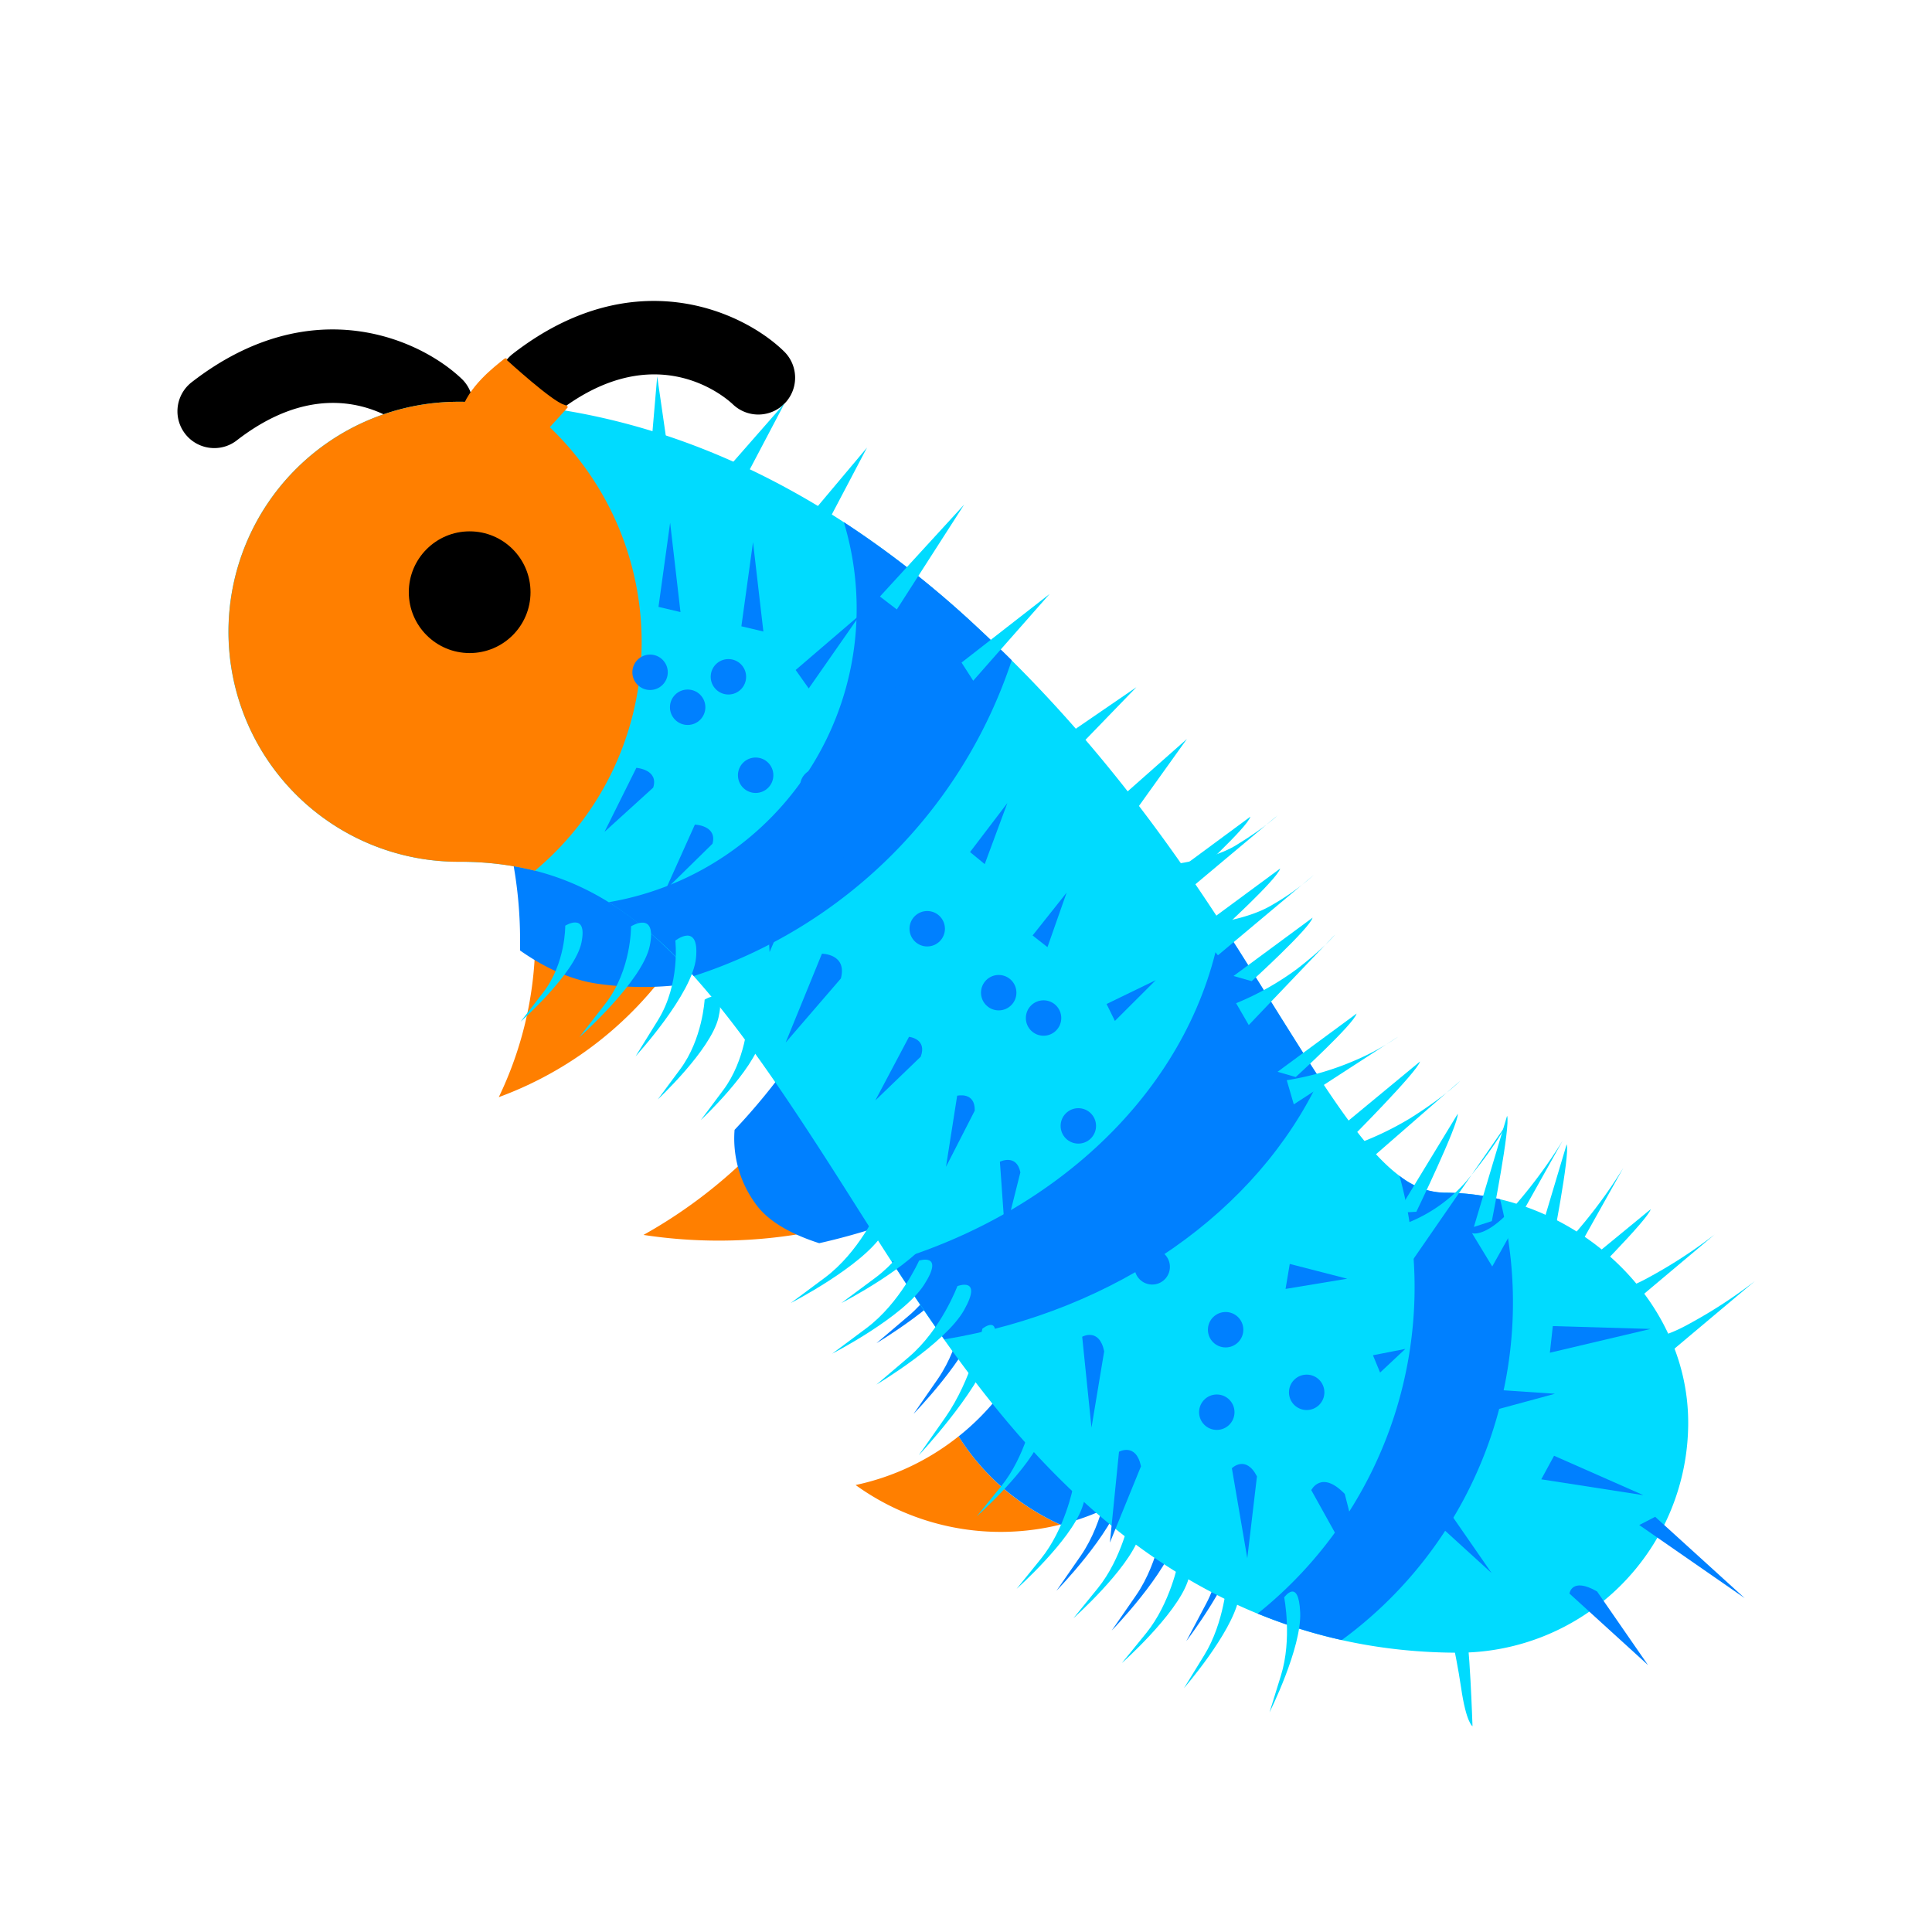 <svg xmlns="http://www.w3.org/2000/svg" viewBox="0 0 420 420"><defs><style>.a{fill:#0080ff;}.b{fill:#ff7f00;}.c{fill:#00dbff;}</style></defs><path d="M46.58,97.41a8,8,0,0,1-4.91-14.32c26.17-20.29,50-9.23,58.91-.53a8,8,0,0,1-11.11,11.5c-1.7-1.58-16.86-14.71-38,1.68A7.93,7.93,0,0,1,46.58,97.41Z"/><path class="a" d="M208.13,270.59S204.64,280,197.58,286l-7.05,6s14.94-8.88,19.07-16.23S208.13,270.59,208.13,270.59Z"/><path class="a" d="M210.06,282.17s-.93,10-6.19,17.61l-5.27,7.59s12.13-12.45,14.21-20.63S210.06,282.17,210.06,282.17Z"/><path class="a" d="M241.12,320.62s-.92,10-6.19,17.61l-5.27,7.59s12.13-12.45,14.22-20.62S241.12,320.62,241.12,320.62Z"/><path class="a" d="M253.14,329.26s-.93,10-6.2,17.6l-5.26,7.6S253.8,342,255.89,333.83,253.14,329.26,253.14,329.26Z"/><path class="a" d="M266.29,330.39s.26,10.05-4.07,18.21l-4.33,8.17s10.57-13.8,11.68-22.16S266.29,330.39,266.29,330.39Z"/><path class="b" d="M208.4,312.24A53.76,53.76,0,0,1,186,322.83a53.89,53.89,0,0,0,44.49,8.61,53.32,53.32,0,0,1-12.89-8.32A50.47,50.47,0,0,1,208.4,312.24Z"/><path class="a" d="M271.52,279.07c0-29.8-42.8-27-42.8-9a53.84,53.84,0,0,1-20.32,42.18,50.47,50.47,0,0,0,9.23,10.88,53.32,53.32,0,0,0,12.89,8.32A54,54,0,0,0,271.52,279.07Z"/><path class="b" d="M194.89,174.72a107.32,107.32,0,0,1-55,93.74,108.5,108.5,0,0,0,16.33,1.24A107.22,107.22,0,0,0,243.44,225C256.12,207.34,194.89,121,194.89,174.72Z"/><path class="a" d="M195.24,176.62a140.2,140.2,0,0,1-35.55,69,24,24,0,0,0,4.57,16.08c2.82,4,8.14,6.73,13.83,8.56a140.57,140.57,0,0,0,83.32-55.14C278,192.08,197,167.81,195.24,176.62Z"/><path class="b" d="M109.85,172.22a79.89,79.89,0,0,1-1.42,66.29,79.66,79.66,0,0,0,52.2-74.78C160.63,119.75,97.62,144,109.85,172.22Z"/><path class="a" d="M105.35,167.11a93.88,93.88,0,0,1,7.71,37.38c0,.72,0,1.43,0,2.14,4.68,3.29,10.5,6.32,16.88,7.23a70.09,70.09,0,0,0,16.14.42,93.74,93.74,0,0,0,19.37-57.21C165.42,105.06,90.89,133.7,105.35,167.11Z"/><path class="c" d="M317,359.28c-32.3,0-61.44-12.71-86.64-37.79-18.13-18-32.11-40.14-45.64-61.51-32-50.51-49.66-72.64-85.06-72.64a50,50,0,0,1,0-100c42.29,0,79.81,18.75,111.52,47.85,24.76,22.71,42.44,46.66,58.05,71.31C290,239.34,300.61,259.28,314,259.28c27.61,0,53,22.39,53,50A50,50,0,0,1,317,359.28Z"/><path class="b" d="M139.49,139.64a64.61,64.61,0,0,0-25.63-51.58,141.26,141.26,0,0,0-14.18-.72,50,50,0,0,0,0,100,67.12,67.12,0,0,1,16.6,1.95A64.61,64.61,0,0,0,139.49,139.64Z"/><path class="a" d="M211.2,135.19a213,213,0,0,0-27.76-21.68,64.73,64.73,0,0,1-51.11,82.62,86.33,86.33,0,0,1,18.49,16.05,107.56,107.56,0,0,0,69.12-68.64C217.12,140.74,214.22,138,211.2,135.19Z"/><path class="a" d="M304.24,255.62a90.86,90.86,0,0,1-30.84,95.16,111.89,111.89,0,0,0,18.3,5.75,91,91,0,0,0,34.4-95.81A52.46,52.46,0,0,0,314,259.28,16.19,16.19,0,0,1,304.24,255.62Z"/><path class="a" d="M286.91,234.48c-5.09-7.76-10.82-17.17-17.66-28-1.23-1.93-2.46-3.85-3.71-5.77-5.58,34.07-33.79,62.18-71.66,73.56,3.69,5.69,7.46,11.35,11.4,16.9C242.77,285,273.42,263.23,286.91,234.48Z"/><circle cx="102.1" cy="128.74" r="13.23"/><path d="M116.41,91.22A8,8,0,0,1,111.5,76.9c26.17-20.3,50-9.23,58.91-.54a8,8,0,0,1-11.12,11.51c-1.69-1.59-16.85-14.72-38,1.67A8,8,0,0,1,116.41,91.22Z"/><path class="b" d="M110.23,78.31s0-.77-.68-.25c-2,1.63-7.87,6-9.39,11.64-2,7.42,14.92,8.1,14.92,8.1s6-6.68,8.26-9.14c.25-.27-.16-.52-.7-.68C120,87.26,110.23,78.31,110.23,78.31Z"/><circle class="a" cx="141.32" cy="146.15" r="3.85"/><circle class="a" cx="158.35" cy="147.13" r="3.85"/><circle class="a" cx="149.49" cy="153.75" r="3.85"/><circle class="a" cx="164.27" cy="168.53" r="3.85"/><circle class="a" cx="177.78" cy="170.93" r="3.85"/><circle class="a" cx="186.79" cy="184.86" r="3.85"/><circle class="a" cx="201.57" cy="201.9" r="3.85"/><circle class="a" cx="217.11" cy="215.8" r="3.85"/><circle class="a" cx="226.86" cy="221.31" r="3.85"/><circle class="a" cx="234.42" cy="244.76" r="3.85"/><circle class="a" cx="250.48" cy="275.4" r="3.85"/><circle class="a" cx="266.44" cy="289.07" r="3.85"/><circle class="a" cx="264.52" cy="307" r="3.85"/><circle class="a" cx="284.06" cy="302.68" r="3.85"/><path class="a" d="M138.34,166.92s4.91.36,3.66,4.3l-10.58,9.61Z"/><path class="a" d="M151.06,179.26s4.91.17,3.83,4.16l-10.19,10Z"/><path class="a" d="M166.7,196.62s3.88-1.9,4.6,1l-4,9.35Z"/><path class="a" d="M178.68,207.33s5.53,0,4.12,5.38l-12,13.92Z"/><path class="a" d="M197.61,225.4s4,.39,2.55,4.31l-9.88,9.52Z"/><path class="a" d="M208.08,238.2s3.94-.94,3.82,3.25l-6.25,12.21Z"/><path class="a" d="M217.37,252.55s3.63-1.81,4.45,2.31l-3.34,13.3Z"/><path class="a" d="M235.26,290.6s3.69-2.07,4.78,3.16l-2.76,16.59Z"/><path class="a" d="M243.26,315.6s3.69-2.07,4.78,3.16l-6.76,16.59Z"/><path class="a" d="M267.8,319.18s3-3,5.45,1.77l-2.1,17.79Z"/><path class="a" d="M285.06,323.94s2.18-4.46,7.28.83l5.76,22.62Z"/><path class="a" d="M307.19,326.42s.44-3.65,6-.45l11.07,16Z"/><path class="a" d="M341.19,346.43s.44-3.66,6-.46l11.07,16Z"/><path class="c" d="M146.81,204.48s1.12,9.38-3.76,17.27l-4.88,7.88s12.39-13.51,13.14-21.4S146.81,204.48,146.81,204.48Z"/><path class="c" d="M153.18,217.32s-.45,8.61-5.33,15.14L143,239s11.49-10.71,13.18-17.74S153.18,217.32,153.18,217.32Z"/><path class="c" d="M137.18,201.38s.13,9.45-5.56,16.78l-5.68,7.32s13.74-12.13,15.32-19.89S137.18,201.38,137.18,201.38Z"/><path class="c" d="M122.88,201.24s.11,8.18-4.8,14.52l-4.9,6.34s11.86-10.5,13.23-17.22S122.88,201.24,122.88,201.24Z"/><path class="c" d="M162.56,221.82s-.44,8.61-5.33,15.15l-4.88,6.53s11.48-10.72,13.17-17.74S162.56,221.82,162.56,221.82Z"/><path class="c" d="M190.8,263.05s-4.07,9.19-11.49,14.71l-7.41,5.51s15.47-7.93,20-15S190.8,263.05,190.8,263.05Z"/><path class="c" d="M201.8,263.05s-4.07,9.19-11.49,14.71l-7.41,5.51s15.47-7.93,20-15S201.8,263.05,201.8,263.05Z"/><path class="c" d="M199.8,274.05s-4.07,9.19-11.49,14.71l-7.41,5.52s15.47-7.94,20-15S199.8,274.05,199.8,274.05Z"/><path class="c" d="M208.13,279.59S204.64,289,197.58,295l-7.05,6s14.94-8.88,19.07-16.23S208.13,279.59,208.13,279.59Z"/><path class="c" d="M213.57,288.84s-2.29,11.06-8.06,19.29l-5.77,8.22S212.29,303,215.33,294,213.57,288.84,213.57,288.84Z"/><path class="c" d="M224.63,307.6s-1.71,9-7,15.52l-5.29,6.51s11.73-10.41,14.29-17.67S224.63,307.6,224.63,307.6Z"/><path class="c" d="M233.27,323.37s-1.72,9-7,15.52L221,345.4S232.7,335,235.26,327.72,233.27,323.37,233.27,323.37Z"/><path class="c" d="M245.65,329.75s-1.71,9-7,15.52l-5.29,6.51s11.73-10.41,14.29-17.67S245.65,329.75,245.65,329.75Z"/><path class="c" d="M256.17,339.51s-1.72,9-7,15.52l-5.29,6.51s11.73-10.41,14.29-17.67S256.17,339.51,256.17,339.51Z"/><path class="c" d="M266.73,343.53s-.53,9.16-4.94,16.3L257.38,367s10.29-11.84,11.89-19.37S266.73,343.53,266.73,343.53Z"/><path class="c" d="M279.17,347.26s1.78,9-.71,17l-2.48,8s7-14,6.67-21.72S279.17,347.26,279.17,347.26Z"/><path class="c" d="M314.28,350.2s2.13,8.41,3.35,16.7c1.11,7.64,2.48,8.37,2.48,8.37s-.62-19.12-1.67-22.69C316.26,345.19,314.28,350.2,314.28,350.2Z"/><polygon class="c" points="141.18 101.52 142.87 81.81 145.68 101.24 141.18 101.52"/><polygon class="c" points="156.94 103.21 170.56 87.67 160.6 106.59 156.94 103.21"/><polygon class="c" points="172.15 116.73 188.48 97.3 177.22 118.7 172.15 116.73"/><polygon class="c" points="191.29 129.68 209.6 109.69 194.96 132.49 191.29 129.68"/><polygon class="c" points="209.03 144.04 228.18 129.12 211.57 147.98 209.03 144.04"/><polygon class="c" points="227.33 162.9 247.04 149.39 230.43 166.56 227.33 162.9"/><polygon class="c" points="238.6 177.82 258.02 160.65 243.1 181.49 238.6 177.82"/><path class="c" d="M251.55,188.24s10.7-.56,17.17-4.5,9-6.48,9-6.48L256.9,194.72Z"/><path class="c" d="M259.43,201.19s10.7-.56,17.18-4.5a52.62,52.62,0,0,0,9-6.48l-20.84,17.46Z"/><path class="c" d="M268.72,218.09A61.12,61.12,0,0,0,282,210.61c6-4.64,8.23-7.44,8.23-7.44l-18.76,19.67Z"/><path class="c" d="M279.73,234.83a61.58,61.58,0,0,0,14.61-4.21,52.91,52.91,0,0,0,9.73-5.33l-22.81,14.79Z"/><path class="c" d="M289.88,250.33a67.73,67.73,0,0,0,16.68-7.23c7.78-4.9,10.87-8.12,10.87-8.12l-25.25,22Z"/><path class="c" d="M302.49,267a33.12,33.12,0,0,0,16.2-10.12c6.63-7.91,8.88-12.56,8.88-12.56l-20.68,29.92Z"/><path class="c" d="M320,268.07s3.24,1.29,9.87-6.62a106.61,106.61,0,0,0,9.86-13.52l-15.33,27.39Z"/><path class="c" d="M333.18,274s3.25,1.29,9.88-6.63a107.46,107.46,0,0,0,9.85-13.51l-15.33,27.38Z"/><path class="c" d="M347.18,280.2s2.58,2.36,11.58-2.69a106.53,106.53,0,0,0,14-9.15l-24,20.18Z"/><path class="c" d="M355.91,290.34s2.58,2.36,11.58-2.7a106,106,0,0,0,14-9.14l-24,20.17Z"/><path class="c" d="M258.59,191.34s12.67-11.54,13.23-13.8l-17.17,12.67Z"/><path class="c" d="M265.06,202.6s12.67-11.54,13.24-13.79l-17.18,12.67Z"/><path class="c" d="M272.1,213.3s12.67-11.54,13.24-13.8l-17.18,12.67Z"/><path class="c" d="M281.68,234.14s12.67-11.55,13.23-13.8L277.73,233Z"/><path class="c" d="M293.22,247.93S308.14,233,308.7,230.76l-19.42,16.05Z"/><path class="c" d="M307.9,263.43s9.2-19,9-21.3l-13.1,21.53Z"/><path class="c" d="M324.31,265.46s4.1-20.7,3.32-22.89l-7.22,24.15Z"/><path class="c" d="M337.26,271.65s4.1-20.7,3.32-22.88l-7.22,24.14Z"/><path class="c" d="M343.31,280s15-14.88,15.54-17.13l-19.48,16Z"/><polygon class="a" points="143.15 131.93 145.68 113.63 147.93 133.06 143.15 131.93"/><polygon class="a" points="161.17 136.15 163.7 117.85 165.95 137.28 161.17 136.15"/><polygon class="a" points="172.97 145.65 187 133.62 175.81 149.66 172.97 145.65"/><polygon class="a" points="185.25 162.17 196.1 147.22 188.94 165.42 185.25 162.17"/><polygon class="a" points="195.87 173.03 205.03 160.39 198.99 175.77 195.87 173.03"/><polygon class="a" points="210.88 185.23 218.99 174.58 214.07 187.85 210.88 185.23"/><polygon class="a" points="224.48 203.36 231.87 194.06 227.71 205.9 224.48 203.36"/><polygon class="a" points="240.56 218.26 251.25 213.08 242.37 221.94 240.56 218.26"/><polygon class="a" points="258.46 237.6 269.76 233.93 259.75 241.5 258.46 237.6"/><polygon class="a" points="298.47 294.62 305.51 293.24 300.02 298.38 298.47 294.62"/><polygon class="a" points="280.38 274.77 292.87 277.98 279.47 280.2 280.38 274.77"/><polygon class="a" points="326.13 302.19 338.03 302.99 325.87 306.29 326.13 302.19"/><polygon class="a" points="337.57 288.28 358.81 288.9 336.93 294.07 337.57 288.28"/><polygon class="a" points="337.84 316.47 357.27 325.04 335.06 321.59 337.84 316.47"/><polygon class="a" points="359.82 329.74 379.28 347.42 356.36 331.53 359.82 329.74"/></svg>
